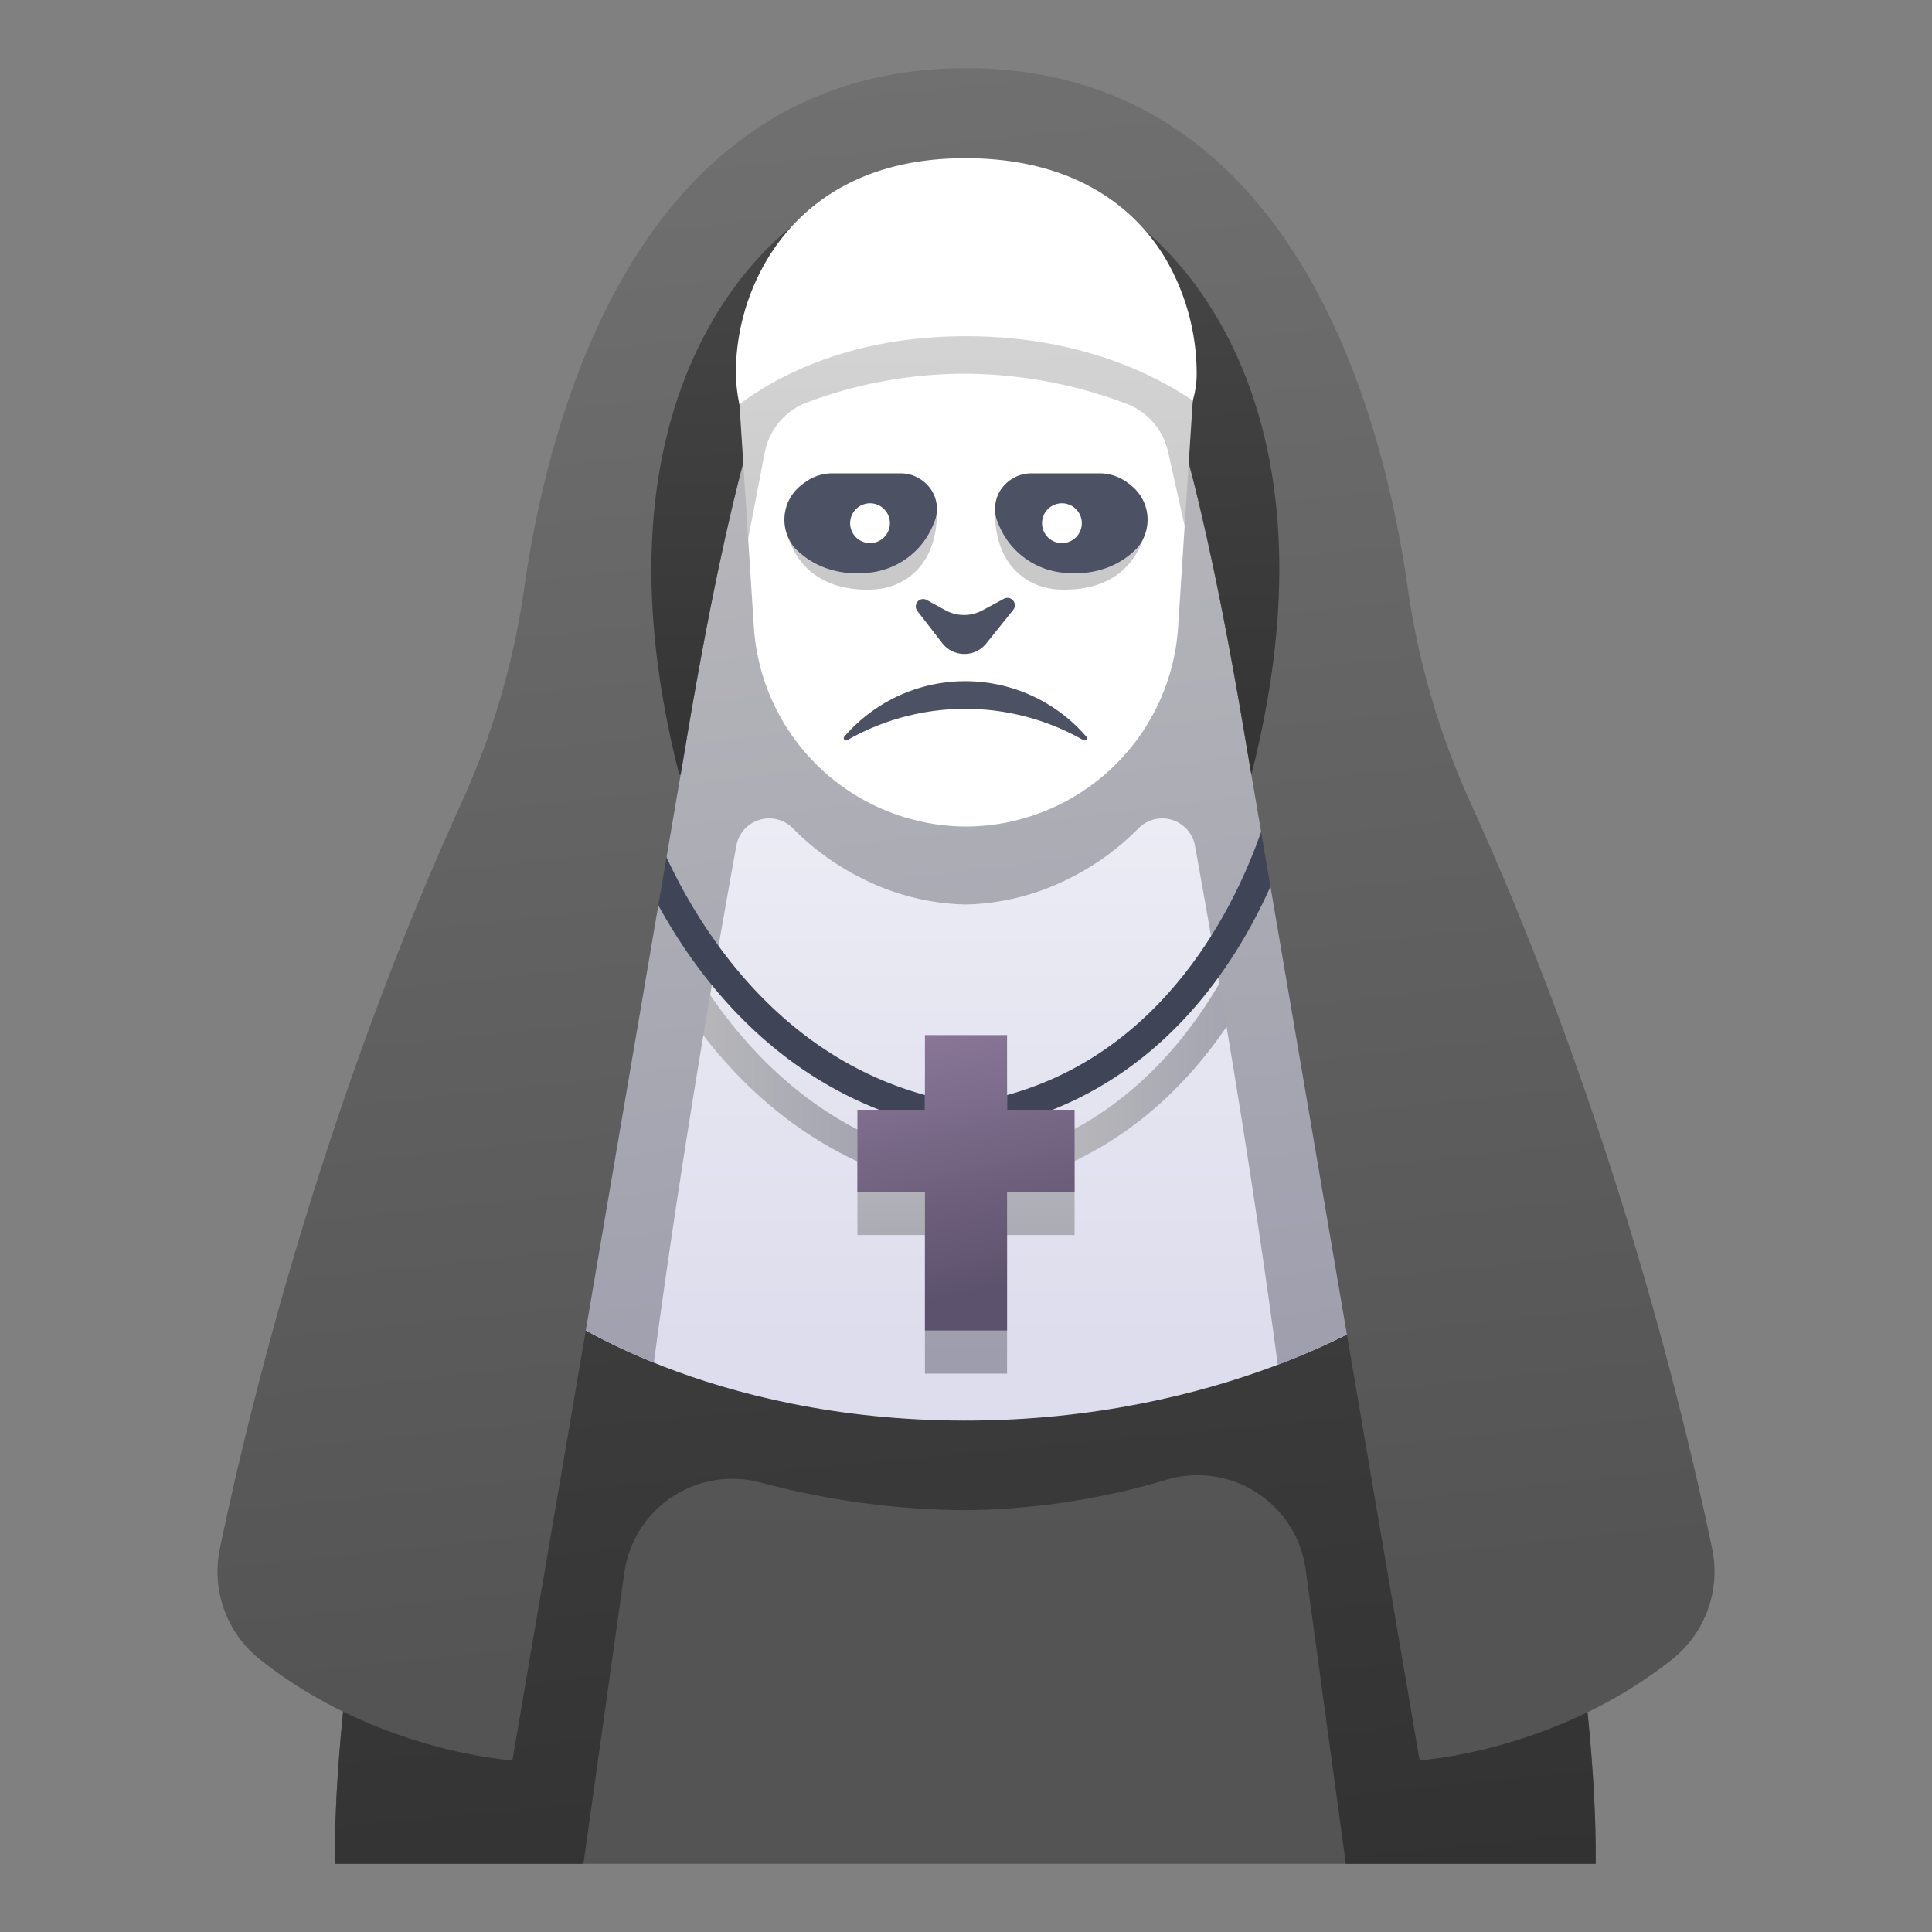 <svg height="512" viewBox="0 0 340 340" width="512" xmlns="http://www.w3.org/2000/svg" xmlns:xlink="http://www.w3.org/1999/xlink"><rect x="0" y="0" width="340" height="340" fill="#808080" stroke="none"/><linearGradient id="linear-gradient" gradientUnits="userSpaceOnUse" x1="169.878" x2="169.878" y1="-6.249" y2="272.416"><stop offset="0" stop-color="#707070"/><stop offset="1" stop-color="#545454"/></linearGradient><linearGradient id="linear-gradient-2" gradientUnits="userSpaceOnUse" x1="146.705" x2="175.523" y1="75.666" y2="382.289"><stop offset="0" stop-color="#4a4a4a"/><stop offset="1" stop-color="#2e2e2e"/></linearGradient><linearGradient id="linear-gradient-3" gradientUnits="userSpaceOnUse" x1="170.928" x2="170.928" y1="26.618" y2="236.275"><stop offset="0" stop-color="#fff"/><stop offset="1" stop-color="#dddded"/></linearGradient><linearGradient id="linear-gradient-4" gradientUnits="userSpaceOnUse" x1="108.637" x2="165.275" y1="179.384" y2="179.384"><stop offset="0" stop-color="#bfbfbf"/><stop offset="1" stop-color="#9d9dad"/></linearGradient><linearGradient id="linear-gradient-5" x1="174.751" x2="228.807" xlink:href="#linear-gradient-4" y1="178.586" y2="178.586"/><linearGradient id="linear-gradient-6" x1="144.362" x2="174.01" xlink:href="#linear-gradient-4" y1="18.076" y2="255.666"/><linearGradient id="linear-gradient-7" x1="169.759" x2="170.321" xlink:href="#linear-gradient-4" y1="189.313" y2="237.834"/><linearGradient id="linear-gradient-8" x1="142.177" x2="171.067" xlink:href="#linear-gradient" y1="13.081" y2="286.686"/><linearGradient id="linear-gradient-9" x1="168.331" x2="171.158" xlink:href="#linear-gradient-2" y1="17.537" y2="167.645"/><linearGradient id="linear-gradient-10" gradientUnits="userSpaceOnUse" x1="168.155" x2="171.16" y1="-.821" y2="108.219"><stop offset="0" stop-color="#e3e3e3"/><stop offset="1" stop-color="#c7c7c7"/></linearGradient><linearGradient id="linear-gradient-11" gradientUnits="userSpaceOnUse" x1="159.578" x2="175.351" y1="155.773" y2="226.525"><stop offset="0" stop-color="#a38baf"/><stop offset="1" stop-color="#5d526d"/></linearGradient><linearGradient id="linear-gradient-12" x1="149.248" x2="152.253" xlink:href="#linear-gradient-10" y1="-.3" y2="108.74"/><linearGradient id="linear-gradient-13" x1="185.582" x2="188.587" xlink:href="#linear-gradient-10" y1="-1.302" y2="107.739"/><path d="m225.343 71.152h-110.931s-56.154 178.436-55.466 256.848h221.863c.691-78.412-55.466-256.848-55.466-256.848z" fill="url(#linear-gradient)"/><path d="m280.809 328c.221-25.207-5.435-60.754-13.21-97.386-.027-.126-.056-.253-.083-.38q-1.284-6.039-2.639-12.1c-.059-.266-.119-.531-.178-.8q-1.359-6.072-2.774-12.128c-.023-.1-.044-.2-.067-.3q-.882-3.774-1.779-7.531a95.085 95.085 0 0 0 -7.441 7.531h-157.722c-1.21-1.666-2.158-2.716-2.693-2.84-1.255-.289-6.524-1.772-12.855-3.406q-.742 3.115-1.472 6.246c-.022.1-.043.192-.065.287q-1.539 6.592-3.017 13.213l-.121.542q-1.477 6.639-2.872 13.254c-.019.089-.039.178-.058.266-7.572 35.974-13.035 70.747-12.817 95.532h43.727l7.21-51.291a19.189 19.189 0 0 1 23.958-15.812 143.051 143.051 0 0 0 36.159 4.871 128.286 128.286 0 0 0 35.344-5.375 19.189 19.189 0 0 1 24.424 15.758l7.077 51.849z" fill="url(#linear-gradient-2)"/><path d="m97.938 230.974s26.241 19.026 71.94 19.026 74.04-19.024 74.04-19.024l-21.741-152.194-29.845-24.848-71.487 2.718z" fill="url(#linear-gradient-3)"/><path d="m162.776 208.523a2.485 2.485 0 0 1 -.64-.084c-40.435-10.674-52.893-53.211-53.4-55.015a2.5 2.5 0 0 1 4.811-1.363c.118.415 12.235 41.609 49.869 51.544a2.5 2.5 0 0 1 -.636 4.918z" fill="url(#linear-gradient-4)"/><path d="m177.25 208.523a2.5 2.5 0 0 1 -.637-4.918c37.6-9.926 47.157-52.551 47.249-52.981a2.5 2.5 0 0 1 4.889 1.049c-.4 1.876-10.323 46.064-50.861 56.766a2.485 2.485 0 0 1 -.64.084z" fill="url(#linear-gradient-5)"/><path d="m222.416 80.454c-2.31.138-4.625.3-6.835.464l.787-6.972-24.036-20.012-70.776 2.691 2.744 24.293c-2.128-.16-4.355-.314-6.58-.448l-19.777 150.5s5.963 4.314 17.131 8.833c4.155-31.393 9.676-64.241 14.512-90.971a5.865 5.865 0 0 1 9.992-3.013 45.5 45.5 0 0 0 12.138 8.771 42.557 42.557 0 0 0 16.561 4.524c.536.031 1.071.05 1.605.062h.061.062c.534-.012 1.068-.031 1.6-.062a42.566 42.566 0 0 0 16.562-4.524 45.5 45.5 0 0 0 12.138-8.771 5.865 5.865 0 0 1 9.992 3.014c4.855 26.833 10.4 59.831 14.56 91.335 12.27-4.649 19.062-9.2 19.062-9.2z" fill="url(#linear-gradient-6)"/><path d="m162.776 197.8a2.485 2.485 0 0 1 -.64-.084c-40.436-10.676-52.893-53.216-53.404-55.016a2.5 2.5 0 0 1 4.811-1.363c.118.415 12.235 41.609 49.869 51.544a2.5 2.5 0 0 1 -.636 4.918z" fill="#3f4556"/><path d="m177.25 197.8a2.5 2.5 0 0 1 -.637-4.918c37.6-9.926 47.157-52.551 47.249-52.981a2.5 2.5 0 0 1 4.889 1.049c-.4 1.876-10.323 46.064-50.861 56.766a2.485 2.485 0 0 1 -.64.084z" fill="#3f4556"/><path d="m189.109 202.891h-11.883v-13.14h-14.452v13.14h-11.883v14.452h11.883v24.395h14.452v-24.395h11.883z" fill="url(#linear-gradient-7)"/><path d="m258.9 141.53a138.522 138.522 0 0 1 -11.142-37.93c-4.422-31.252-20.388-91.6-77.758-91.6s-73.341 60.368-77.76 91.611a138.456 138.456 0 0 1 -11.14 37.919c-25.024 55.03-37.785 108.759-42.417 131.07a19.722 19.722 0 0 0 7.092 19.457c20.52 16.278 44.4 17.734 44.4 17.734l30.282-177.431c8.543-51.637 14.637-64.487 14.637-64.487l34.906-18.1 34.906 18.1s6.1 12.85 14.637 64.487l30.283 177.427s23.879-1.456 44.4-17.734a19.722 19.722 0 0 0 7.092-19.457c-4.633-22.307-17.394-76.036-42.418-131.066z" fill="url(#linear-gradient-8)"/><path d="m198.638 38.39h-57.285s-40.437 24.96-21.821 97.946h.246l.679-3.976c8.543-51.637 14.637-64.487 14.637-64.487l34.906-18.1 34.906 18.1s6.1 12.85 14.637 64.487l.679 3.976c18.616-72.986-21.584-97.946-21.584-97.946z" fill="url(#linear-gradient-9)"/><path d="m203.3 46.46c-5.315-8.634-14.276-16.616-33.41-16.616s-28.144 7.9-33.46 16.535c-4.222 6.859-6.295 24.773-6.295 24.773 1.2 4.586 1.331 14.265 1.527 23.63l.992 15.366a37.571 37.571 0 0 0 37.346 35.311 37.569 37.569 0 0 0 37.345-35.311l1.136-17.568a153.288 153.288 0 0 1 1.427-22.095s-2.387-17.166-6.608-24.025z" fill="#fff"/><path d="m210.1 66.831a38.79 38.79 0 0 0 -5.55-21.17c-5.319-8.634-15.418-17.268-34.55-17.268s-29.233 8.634-34.549 17.268a39.1 39.1 0 0 0 -5.476 23.027l1.687 26.094 2.917-15.114a11.781 11.781 0 0 1 7.351-8.808 78.99 78.99 0 0 1 27.949-5.087 81.2 81.2 0 0 1 28.292 5.254 11.833 11.833 0 0 1 7.4 8.52l2.91 13.033 1.056-16.341.488-7.551c.037-.584.059-1.168.073-1.752.002-.036.002-.07.002-.105z" fill="url(#linear-gradient-10)"/><path d="m209.906 70.485a16.29 16.29 0 0 0 .689-4.677 40.081 40.081 0 0 0 -5.735-20.708c-5.315-8.634-15.849-17.26-34.983-17.26s-29.38 8.906-34.7 17.54a39.212 39.212 0 0 0 -5.671 19.713 27.254 27.254 0 0 0 .623 6.064c6.722-5.037 19.651-11.986 39.871-11.986 19.335 0 32.541 6.357 39.906 11.314z" fill="#fff"/><path d="m165.823 113.182-4.393-5.67a1.3 1.3 0 0 1 1.652-1.932l3.273 1.8a6.835 6.835 0 0 0 6.541.029l3.787-2.042a1.3 1.3 0 0 1 1.628 1.956l-4.755 5.924a4.924 4.924 0 0 1 -7.733-.065z" fill="#4c5263"/><path d="m152.025 126.276a28.087 28.087 0 0 0 -3.44 3.36.409.409 0 0 0 .518.616l.432-.241a41.913 41.913 0 0 1 40.716.016l.4.223a.409.409 0 0 0 .519-.615 28.113 28.113 0 0 0 -39.144-3.359z" fill="#4c5263"/><path d="m189.109 195.297h-11.883v-13.14h-14.452v13.14h-11.883v14.451h11.883v24.396h14.452v-24.396h11.883z" fill="url(#linear-gradient-11)"/><path d="m164.835 90.317s.651 8.646-6.49 12.236a12.072 12.072 0 0 1 -4.933 1.2c-3.984.167-11.7-.657-14.638-8.972z" fill="url(#linear-gradient-12)"/><path d="m146.562 83.3h11.89a6.515 6.515 0 0 1 4.636 1.922 6.109 6.109 0 0 1 1.384 6.531c-.2.507-.433 1.048-.71 1.614a13.669 13.669 0 0 1 -12.341 7.481h-1.121a13.462 13.462 0 0 1 -3.625-.473 14.187 14.187 0 0 1 -6.833-3.971 7.7 7.7 0 0 1 1.051-10.929 11.643 11.643 0 0 1 1.4-1.006 8.161 8.161 0 0 1 4.269-1.169z" fill="#4c5263"/><path d="m153.11 95.574a3.5 3.5 0 0 1 -2.469-5.98 3.743 3.743 0 0 1 .529-.44 4.205 4.205 0 0 1 .6-.319 5.341 5.341 0 0 1 .659-.2 3.5 3.5 0 0 1 4.18 3.44 3.27 3.27 0 0 1 -.069.68 3.051 3.051 0 0 1 -.2.65 3.008 3.008 0 0 1 -.319.61 3.48 3.48 0 0 1 -2.911 1.56z" fill="#fff"/><path d="m175.156 90.317s-.651 8.646 6.49 12.236a12.072 12.072 0 0 0 4.933 1.2c3.984.167 11.7-.657 14.638-8.972z" fill="url(#linear-gradient-13)"/><path d="m193.429 83.3h-11.89a6.515 6.515 0 0 0 -4.636 1.922 6.109 6.109 0 0 0 -1.384 6.531c.2.507.433 1.048.71 1.614a13.669 13.669 0 0 0 12.341 7.481h1.13a13.462 13.462 0 0 0 3.625-.473 14.182 14.182 0 0 0 6.833-3.971 7.7 7.7 0 0 0 -1.058-10.933 11.643 11.643 0 0 0 -1.4-1.006 8.161 8.161 0 0 0 -4.271-1.165z" fill="#4c5263"/><path d="m186.881 95.574a3.5 3.5 0 0 0 2.469-5.98 3.688 3.688 0 0 0 -.529-.44 4.248 4.248 0 0 0 -.6-.319 5.355 5.355 0 0 0 -.66-.2 3.5 3.5 0 0 0 -4.18 3.44 3.27 3.27 0 0 0 .069.68 3.11 3.11 0 0 0 .2.65 2.963 2.963 0 0 0 .32.61 3.472 3.472 0 0 0 2.91 1.56z" fill="#fff"/></svg>